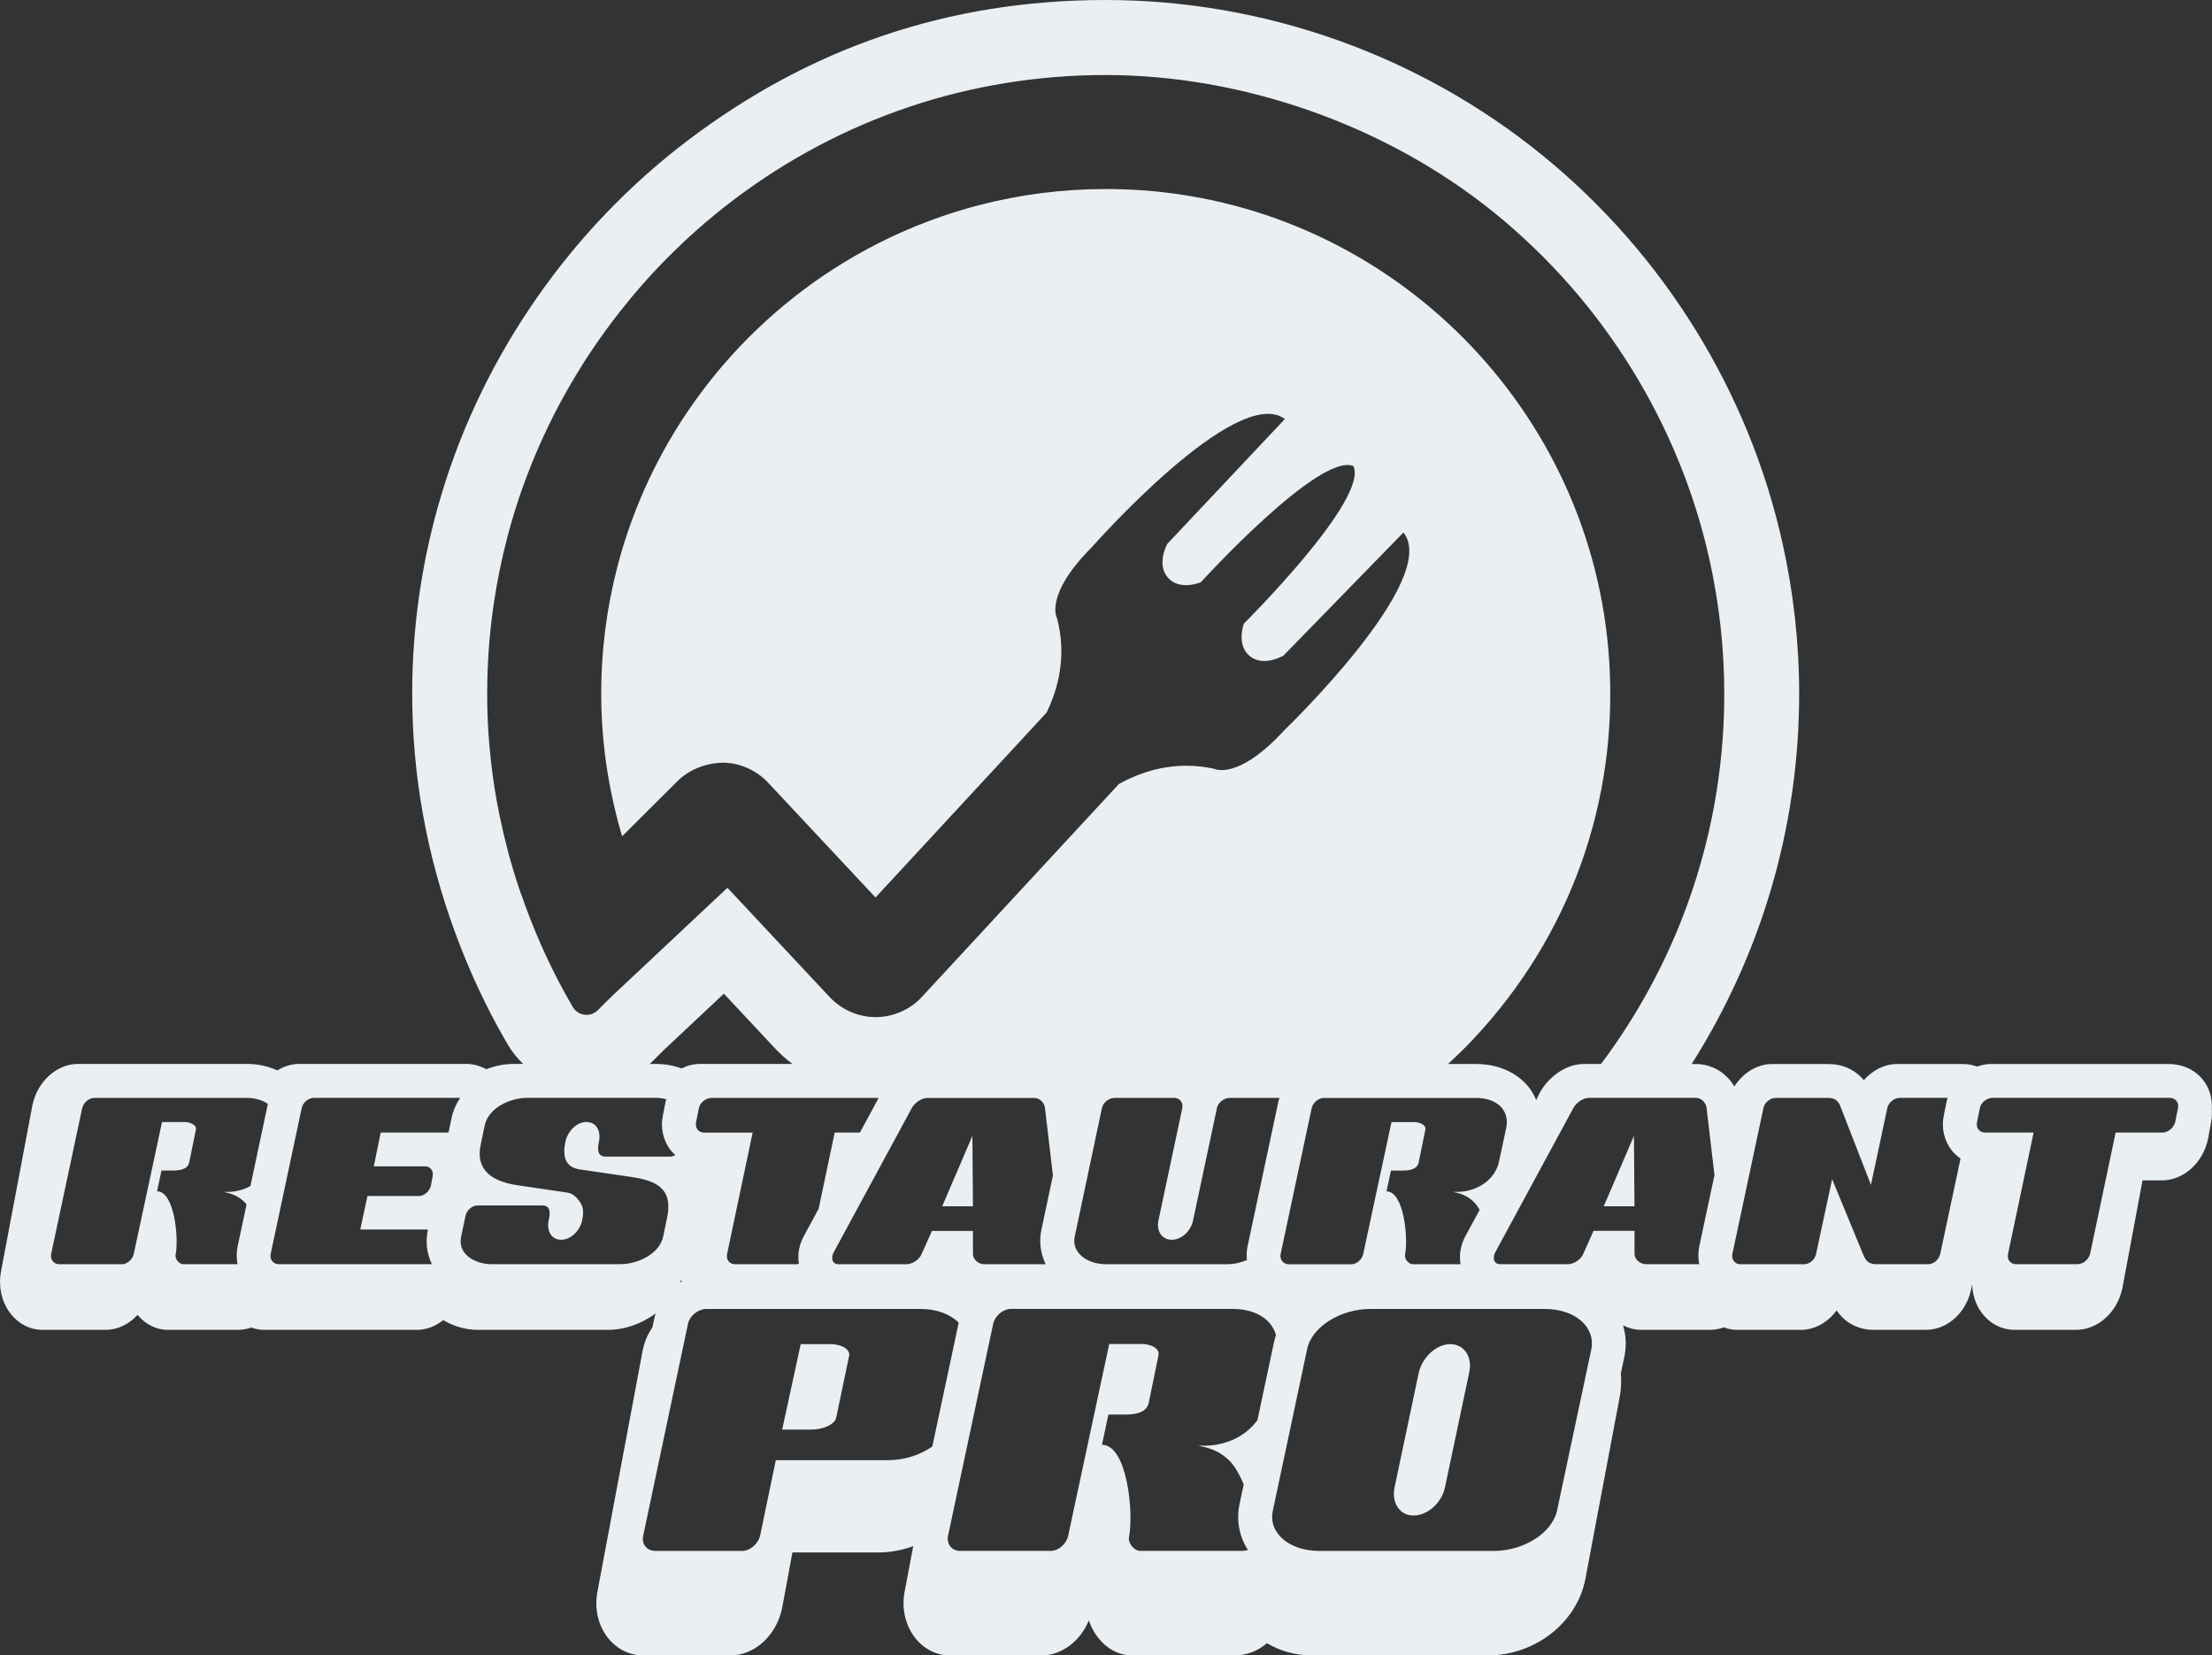 <?xml version="1.0" encoding="UTF-8"?><svg id="_图层_1" xmlns="http://www.w3.org/2000/svg" viewBox="0 0 480.46 359.46"><rect x="0" y="0" width="480.46" height="359.46" fill="#333333" stroke="none"/><defs><style>.cls-1{fill:#e9eff2;}.cls-2{fill:none;}</style></defs><path class="cls-2" d="M148,278.32c0-.17-.01-.35,0-.52-.09,.26-.23,.48-.34,.73,.11-.07,.22-.14,.34-.21Z"/><path class="cls-2" d="M144.02,268.51l.84-4.03c1.38-6.56-2.59-8.13-7.94-8.91l-11.07-1.62c-3.13-.48-3.73-2.83-3.07-6.02,.48-2.17,2.41-4.27,4.57-4.27s3.19,2.11,2.71,4.27c-.3,1.56-.42,3.25,1.5,3.25h13.9c.42,0,.83-.15,1.2-.34-.33-.31-.68-.6-.96-.97-1.71-2.17-2.34-4.98-1.73-7.75l.58-2.92c.03-.16,.1-.31,.14-.48-.74-.19-1.51-.3-2.25-.3h-28.05c-3.43,0-8.31,2.05-9.15,6.02l-.84,4.03c-1.32,5.96,3.01,8.19,7.88,8.91l11.01,1.63c1.2,.18,2.11,1.2,2.71,2.11,.78,1.2,.72,2.41,.42,3.91-.48,2.17-2.35,4.21-4.57,4.21s-3.19-2.05-2.71-4.21c.36-1.56,.48-3.25-1.44-3.25h-13.96c-1.2,0-2.41,1.02-2.65,2.23l-.96,4.51c-.84,3.97,3.19,6.02,6.62,6.02h28.05c3.43,0,8.37-2.05,9.21-6.02Z"/><path class="cls-2" d="M65.53,240.64l-6.74,31.66c-.24,1.2,.54,2.23,1.75,2.23h33.04c.07,0,.13-.03,.19-.04-1.09-2.28-1.4-4.86-.85-7.48h-14.69l1.56-7.28h11.13c1.2,0,2.35-1.02,2.65-2.23l.36-1.93c.3-1.26-.42-2.29-1.63-2.29h-11.13l1.5-7.34h14.73l.64-3.03c.35-1.67,1.02-3.16,1.89-4.49h-31.76c-1.2,0-2.41,1.02-2.65,2.23Z"/><path class="cls-2" d="M20.5,238.42c-1.2,0-2.41,1.08-2.65,2.23l-6.74,31.66c-.24,1.14,.54,2.23,1.75,2.23h13.6c1.2,0,2.35-1.08,2.59-2.23l6.14-28.65h4.93c1.02,0,2.71,.54,2.41,1.74l-1.44,7.04c-.36,1.63-2.35,1.75-3.55,1.75h-2.47l-.96,4.51c3.79,0,4.75,10.17,4.03,13.78-.18,.9,.78,2.05,1.69,2.05h11.76c-.23-1.21-.27-2.48,0-3.76l1.96-9.22c-.1-.12-.2-.27-.3-.37-1.2-1.2-2.47-1.93-4.75-2.35h.78s.1,0,.15,0c1.79,0,3.51-.47,4.97-1.28l3.79-17.82c-1.16-.83-2.73-1.31-4.58-1.31H20.5Z"/><path class="cls-2" d="M224.63,231.04c1.82,0,3.53,.51,4.99,1.39-1.46-.88-3.17-1.39-4.99-1.39Z"/><path class="cls-2" d="M152.04,231.04h20.06c-1.36-1.02-2.63-2.16-3.8-3.41l-11.08-11.84-13.1,12.29-2.83,2.82c-.05,.05-.11,.1-.16,.15h1.33c1.95,0,3.82,.35,5.55,.98,1.25-.62,2.62-.98,4.03-.98Z"/><path class="cls-2" d="M123.64,217.38l.71,1.24c.07,.12,.14,.23,.22,.34,.08,.11,.16,.21,.25,.31,.09,.1,.19,.19,.29,.27,.2,.17,.42,.32,.65,.44s.48,.22,.74,.28c.13,.03,.26,.06,.39,.08,.15,.02,.31,.03,.46,.03,.25,0,.5-.03,.74-.08,.2-.04,.39-.1,.58-.18,.42-.17,.8-.42,1.13-.75l1.5-1.49,1.5-1.49,1.46-1.37,23.7-22.24,22.22,23.75c.16,.17,.33,.34,.5,.5,.85,.82,1.79,1.51,2.8,2.08,.41,.23,.82,.43,1.25,.62,.43,.19,.86,.35,1.3,.49,.44,.14,.89,.26,1.35,.36,.91,.19,1.85,.29,2.79,.29h.02c2.84,0,5.6-.91,7.89-2.53,.76-.54,1.47-1.16,2.12-1.86l42.78-46.22c5.09-2.83,12.27-5.17,20.73-3.31,0,0,5.1,2.64,15.18-8.35,0,0,34.14-32.82,25.9-42.96l-26.02,26.69s-4.3,2.61-7.33,.16c-3.03-2.46-1.3-7.08-1.3-7.08,0,0,27.16-26.94,23.79-34.2-7.4-3.05-33.15,25.23-33.15,25.23,0,0-4.54,1.93-7.13-.99-2.58-2.92-.16-7.33-.16-7.33l25.55-27.13c-10.48-7.8-41.81,27.71-41.81,27.71-10.55,10.54-7.69,15.52-7.69,15.52,2.18,8.2,.28,15.35-2.26,20.53l-37.15,40.14-23.35-24.95c-2.51-2.69-6.06-4.27-9.74-4.33-.65,0-1.31,.06-1.98,.16-.44,.07-.89,.15-1.33,.26-.22,.05-.44,.11-.66,.17-2.19,.63-4.29,1.76-5.92,3.39l-12.05,12c-.09-.29-.19-.58-.27-.87-.36-1.24-.69-2.48-1-3.73s-.6-2.49-.87-3.74c-.27-1.25-.51-2.5-.74-3.76-.11-.63-.22-1.25-.32-1.88-.2-1.25-.38-2.51-.54-3.77-.55-4.4-.82-8.8-.82-13.18,0-9.44,1.2-18.61,3.46-27.36,.68-2.62,1.45-5.21,2.31-7.76,.29-.85,.59-1.69,.89-2.53,.62-1.68,1.27-3.34,1.96-4.97,1.04-2.46,2.17-4.87,3.38-7.23,.81-1.58,1.65-3.13,2.53-4.66,1.32-2.29,2.72-4.54,4.2-6.72,.99-1.46,2.01-2.89,3.06-4.3,.53-.7,1.06-1.4,1.6-2.09,1.63-2.07,3.33-4.08,5.1-6.03,1.18-1.3,2.39-2.57,3.63-3.81,1.24-1.24,2.51-2.45,3.81-3.63,.65-.59,1.31-1.17,1.97-1.75,1.33-1.15,2.68-2.27,4.06-3.35,2.76-2.17,5.63-4.21,8.59-6.12,1.48-.95,2.99-1.87,4.52-2.75,6.89-3.96,14.24-7.2,21.96-9.61,1.72-.53,3.45-1.03,5.2-1.48,8.75-2.26,17.92-3.46,27.36-3.46,2.59,0,5.23,.09,7.83,.27,54.42,3.8,98.07,47.73,101.53,102.18,1.95,30.6-8.51,59.75-29.46,82.08-1.79,1.9-3.66,3.71-5.56,5.47h6.14c4.66,0,8.79,1.81,11.34,4.95,.71,.88,1.25,1.86,1.68,2.87l.4-.83c1.93-4.12,6.03-7,9.98-7h3.69s.04-.05,.06-.07c1.61-2.16,3.16-4.36,4.65-6.61,.59-.9,1.18-1.81,1.75-2.73,.57-.92,1.13-1.84,1.69-2.77s1.09-1.87,1.62-2.81c.53-.94,1.05-1.9,1.55-2.86,.51-.96,1-1.92,1.49-2.9,.73-1.46,1.43-2.93,2.1-4.42,.22-.5,.45-.99,.66-1.49,.66-1.5,1.29-3.01,1.89-4.53,.4-1.02,.79-2.04,1.17-3.07,.38-1.03,.74-2.06,1.09-3.1,1.41-4.16,2.62-8.41,3.62-12.74,.25-1.08,.49-2.17,.71-3.26,.56-2.73,1.04-5.49,1.43-8.28,.31-2.23,.57-4.48,.77-6.74,.05-.57,.1-1.13,.14-1.7,.09-1.14,.16-2.28,.22-3.42,.06-1.14,.1-2.29,.13-3.44,.03-1.15,.04-2.3,.04-3.46,0-9.72-1.08-19.52-3.22-29.14-6.52-29.36-23.05-56.04-46.54-75.15-23.84-19.39-53.88-30.06-84.59-30.06s-57.35,9.37-80.81,27.1c-.71,.54-1.41,1.08-2.11,1.63-1.4,1.1-2.77,2.23-4.12,3.38-.67,.58-1.34,1.16-2.01,1.75-1.99,1.77-3.92,3.6-5.8,5.48-3.76,3.76-7.29,7.75-10.58,11.92-4.38,5.56-8.33,11.46-11.8,17.63-1.73,3.08-3.34,6.23-4.83,9.44-.37,.8-.73,1.61-1.09,2.42-2.13,4.85-3.97,9.83-5.5,14.9-.47,1.57-.92,3.15-1.33,4.73-.62,2.38-1.18,4.77-1.67,7.17-.49,2.4-.91,4.82-1.27,7.24-.95,6.47-1.43,13-1.43,19.56,0,2.94,.1,5.88,.29,8.81,.26,3.91,.7,7.8,1.31,11.68,.28,1.75,.59,3.5,.94,5.24,.07,.35,.14,.71,.22,1.06,.51,2.47,1.09,4.92,1.74,7.37,.12,.46,.25,.92,.37,1.38,.47,1.69,.97,3.38,1.51,5.07,.3,.95,.62,1.89,.94,2.83,.32,.94,.66,1.88,1,2.82,2.69,7.31,5.89,14.2,9.5,20.48Z"/><path class="cls-2" d="M277.68,239.12c.05-.24,.15-.47,.22-.71h-10.82c-1.26,0-2.53,1.02-2.77,2.23l-5.18,24.37c-.48,2.35-2.59,4.21-4.63,4.21s-3.37-1.87-2.89-4.21l5.18-24.37c.24-1.2-.54-2.23-1.75-2.23h-12.94c-1.26,0-2.53,1.02-2.77,2.23l-5.9,27.87c-.72,3.31,2.41,6.02,6.92,6.02h26.06c1.56,0,3.07-.34,4.42-.9-.09-.94-.09-1.9,.11-2.86l6.74-31.64Z"/><path class="cls-2" d="M228.7,255.23l-1.72-14.59c-.12-1.14-1.08-2.23-2.35-2.23h-23.23c-1.26,0-2.77,1.08-3.37,2.23l-16.85,31.11c-.18,.3-.3,.6-.36,.9-.24,1.02,.24,1.87,1.26,1.87h14.86c1.2,0,2.77-1.02,3.25-2.23l2.23-5h8.91v5c0,1.2,1.2,2.23,2.47,2.23h13.34c-1.15-2.33-1.49-4.98-.93-7.55l2.49-11.75Zm-24.05,6.72l6.56-15.29,.12,15.29h-6.68Z"/><path class="cls-2" d="M316.46,258.82c4.34,0,8.29-2.63,9.12-6.56l1.56-7.28c.84-3.97-2.11-6.56-6.5-6.56h-33.1c-1.2,0-2.41,1.08-2.65,2.23l-6.74,31.66c-.24,1.14,.54,2.23,1.75,2.23h13.6c1.2,0,2.35-1.08,2.59-2.23l6.14-28.65h4.93c1.02,0,2.71,.54,2.41,1.74l-1.44,7.04c-.36,1.63-2.35,1.75-3.55,1.75h-2.47l-.96,4.51c3.79,0,4.75,10.17,4.03,13.78-.18,.9,.78,2.05,1.69,2.05h10.35c-.17-1.12-.18-2.27,.08-3.43,.22-1.02,.6-2.02,1.14-2.96l2.94-5.43c-.35-.59-.71-1.14-1.1-1.54-1.2-1.2-2.47-1.93-4.75-2.35h.78s.1,0,.15,0Z"/><path class="cls-2" d="M174.74,268.14l3.06-5.64,3.49-16.56h5.48l4.07-7.52h-36.28c-1.26,0-2.53,1.02-2.77,2.23l-.6,3.01c-.3,1.26,.48,2.29,1.75,2.29h10.53l-5.54,26.3c-.3,1.26,.48,2.29,1.75,2.29h13.3c.18,0,.35-.06,.53-.1-.15-1.09-.16-2.21,.09-3.33,.22-1.02,.6-2.02,1.14-2.96Z"/><path class="cls-2" d="M471.32,238.42h-38.52c-1.26,0-2.53,1.02-2.77,2.23l-.6,3.01c-.3,1.26,.48,2.29,1.75,2.29h10.53l-5.54,26.3c-.3,1.26,.48,2.29,1.75,2.29h13.3c1.26,0,2.47-1.02,2.77-2.29l5.54-26.3h10.17c1.2,0,2.47-1.02,2.77-2.29l.6-3.01c.24-1.2-.54-2.23-1.75-2.23Z"/><path class="cls-2" d="M335.56,284.26h-37.91c-6.57,0-12.78,3.94-13.75,8.76l-7.44,35.02c-1.05,4.82,3.5,8.76,10.07,8.76h37.91c6.57,0,12.7-3.94,13.75-8.76l7.44-35.02c.96-4.82-3.5-8.76-10.07-8.76Zm-16.46,13.83l-5.25,24.87c-.7,3.42-3.76,6.13-6.83,6.13s-4.82-2.71-4.12-6.13l5.25-24.87c.79-3.41,3.85-6.22,6.83-6.22s4.9,2.8,4.12,6.22Z"/><path class="cls-2" d="M423.94,249.87c-1.71-2.17-2.34-4.98-1.73-7.75l.58-2.92c.05-.27,.16-.52,.23-.78h-10.4c-1.2,0-2.47,1.02-2.71,2.23l-3.55,16.67-6.74-17.33c-.54-1.08-1.26-1.56-2.59-1.56h-11.38c-1.2,0-2.41,1.02-2.65,2.23l-6.74,31.66c-.24,1.2,.54,2.23,1.75,2.23h13.84c1.2,0,2.35-1.02,2.59-2.23l3.49-16.25,6.92,16.79c.36,.78,.9,1.2,.9,1.2,.6,.42,1.26,.48,1.93,.48h11.07c1.26,0,2.41-1.02,2.65-2.23l4.41-20.71c-.69-.49-1.34-1.05-1.88-1.73Z"/><path class="cls-2" d="M368.32,238.42h-23.23c-1.26,0-2.77,1.08-3.37,2.23l-16.85,31.11c-.18,.3-.3,.6-.36,.9-.24,1.02,.24,1.87,1.26,1.87h14.86c1.2,0,2.77-1.02,3.25-2.23l2.23-5h8.91v5c0,1.2,1.2,2.23,2.47,2.23h11.58c-.24-1.21-.27-2.48-.01-3.76l3.32-15.59-1.71-14.53c-.12-1.14-1.08-2.23-2.35-2.23Zm-19.98,23.53l6.56-15.29,.12,15.29h-6.68Z"/><path class="cls-2" d="M277.11,289.93c-.97-3.53-4.59-5.67-9.41-5.67h-48.16c-1.75,0-3.5,1.58-3.85,3.24l-9.81,46.06c-.35,1.66,.79,3.24,2.54,3.24h19.79c1.75,0,3.41-1.58,3.76-3.24l8.93-41.68h7.18c1.49,0,3.94,.79,3.5,2.54l-2.1,10.24c-.53,2.36-3.42,2.54-5.17,2.54h-3.59l-1.4,6.57c5.52,0,6.92,14.8,5.87,20.05-.26,1.31,1.14,2.98,2.45,2.98h22.15c.43,0,.85-.07,1.24-.18-1.93-3.02-2.57-6.57-1.8-10.11l.88-4.15c-.82-1.96-1.85-3.82-2.95-4.99-1.75-1.75-3.59-2.8-6.92-3.41h1.14c.07,0,.14,0,.21,0,4.68,0,9.04-2.11,11.48-5.53l3.58-16.84c.11-.55,.26-1.1,.44-1.64Z"/><path class="cls-2" d="M199.93,284.26h-46.49c-1.84,0-3.68,1.49-4.03,3.24l-9.72,45.97c-.44,1.84,.79,3.33,2.63,3.33h18.82c1.75,0,3.5-1.49,3.94-3.33l3.41-16.37h24.43c3.54,0,6.97-1.15,9.55-2.96l5.73-26.89c-1.8-1.82-4.72-2.98-8.28-2.98Zm-15.5,10.24l-2.8,13.4c-.35,1.4-2.8,2.54-5.43,2.54h-6.3l4.03-18.56h6.31c2.63,0,4.55,1.14,4.2,2.63Z"/><polygon class="cls-1" points="204.65 261.95 211.33 261.95 211.21 246.66 204.65 261.95"/><polygon class="cls-1" points="348.34 261.95 355.02 261.95 354.9 246.66 348.34 261.95"/><path class="cls-1" d="M480.42,240.7c.12-2.3-.55-4.55-2.01-6.33-1.41-1.72-3.4-2.81-5.58-3.16-.47-.09-.94-.15-1.42-.16-.03,0-.06,0-.09,0h-38.89c-1.03,0-2.03,.22-2.99,.56-.96-.33-1.97-.56-3.03-.56h-14.31c-2.77,0-5.38,1.35-7.27,3.51-1.89-2.28-4.58-3.51-7.79-3.51h-12.11c-3.29,0-6.34,1.94-8.22,4.88-1.69-2.92-4.82-4.88-8.39-4.88h-.88c14.76-23.29,23.35-50.85,23.35-80.41,0-10.9-1.21-21.89-3.61-32.67-7.31-32.92-25.84-62.84-52.16-84.25C308.29,11.97,274.6,0,240.16,0s-64.32,10.51-90.63,30.39c-25.42,19.21-44.46,46.5-53.6,76.84-4.25,14.09-6.4,28.69-6.4,43.4,0,17.62,3.14,35.08,9.33,51.89,3.01,8.17,6.6,15.9,10.66,22.97l.71,1.23c.92,1.61,2.09,3.04,3.4,4.31h-2.05c-1.94,0-3.99,.39-5.96,1.15-1.33-.73-2.82-1.15-4.4-1.15h-36.23c-1.69,0-3.31,.52-4.75,1.41-1.98-.91-4.23-1.41-6.64-1.41H16.94c-4.69,0-8.96,3.95-9.94,9.18L.21,276.13c-.59,3.15,.09,6.36,1.86,8.82,1.75,2.43,4.37,3.83,7.17,3.83h13.71c2.6,0,5.08-1.23,6.93-3.24,1.75,2.07,4.09,3.24,6.53,3.24h15.34c.98,0,1.93-.2,2.85-.5,.86,.29,1.75,.5,2.68,.5h33.3c2.07,0,4.04-.8,5.69-2.12,2.24,1.35,4.86,2.12,7.6,2.12h28.26c3.44,0,7.18-1.25,10.28-3.58-.08,.28-.19,.56-.24,.85l-.46,2.18c-1.05,1.52-1.81,3.31-2.16,5.26l-9.76,52.01c-.69,3.45-.01,6.96,1.88,9.66,1.92,2.74,4.85,4.31,8.03,4.31h18.97c5.24,0,9.95-4.3,11.2-10.21l.02-.11,.02-.11,2.21-11.92h18.57c2.67,0,5.26-.49,7.67-1.37l-1.88,9.93c-.65,3.44,.1,6.95,2.03,9.63,1.91,2.65,4.75,4.16,7.8,4.16h19.94c4.37,0,8.42-3.12,10.26-7.59,.39,1.2,.98,2.34,1.73,3.38,1.95,2.68,4.72,4.21,7.59,4.21h22.32c2.62,0,5.1-.96,7.04-2.66,2.82,1.71,6.18,2.66,9.82,2.66h38.21c10.21,0,19.29-7.11,21.12-16.53l7.51-39.8c.29-1.65,.35-3.28,.2-4.87l.79-3.72c.47-2.33,.34-4.61-.31-6.75,1.23,.62,2.58,.98,3.99,.98h14.92c1.05,0,2.04-.2,2.98-.54,.9,.32,1.83,.54,2.8,.54h13.95c3.02,0,5.86-1.64,7.75-4.22,.69,.97,1.34,1.6,1.69,1.91l.15,.13,.15,.12c2.61,2.06,5.32,2.06,6.21,2.06h11.16c4.82,0,9.01-3.89,9.96-9.26l.12-.66c.08,2.18,.71,4.27,1.92,5.99,1.75,2.49,4.4,3.92,7.29,3.92h13.4c4.7,0,8.92-3.8,10.02-9.03l.02-.11,.02-.11,4.34-23.2h4.22c4.7,0,8.92-3.8,10.02-9.03l.03-.15,.03-.15,.61-3.42c.17-.97,.19-1.93,.13-2.88ZM113.14,194.08c-.32-.94-.64-1.89-.94-2.83-.54-1.68-1.04-3.37-1.51-5.07-.13-.46-.25-.92-.37-1.38-.65-2.45-1.23-4.9-1.74-7.37-.07-.35-.15-.71-.22-1.06-.35-1.74-.66-3.49-.94-5.24-.61-3.87-1.04-7.77-1.31-11.68-.2-2.93-.29-5.87-.29-8.81,0-6.56,.48-13.09,1.43-19.56,.36-2.42,.78-4.84,1.27-7.24,.49-2.4,1.05-4.79,1.67-7.17,.41-1.58,.86-3.16,1.33-4.73,1.53-5.07,3.37-10.05,5.5-14.9,.35-.81,.72-1.61,1.09-2.42,1.48-3.21,3.09-6.36,4.83-9.44,3.46-6.17,7.41-12.06,11.8-17.63,3.29-4.17,6.82-8.16,10.58-11.92,1.88-1.88,3.81-3.71,5.8-5.48,.66-.59,1.33-1.17,2.01-1.75,1.35-1.15,2.72-2.28,4.12-3.38,.7-.55,1.4-1.09,2.11-1.63,23.46-17.73,51.4-27.1,80.81-27.1s60.75,10.68,84.59,30.06c23.49,19.1,40.02,45.79,46.54,75.15,2.14,9.62,3.22,19.42,3.22,29.14,0,1.16-.01,2.31-.04,3.46-.03,1.15-.07,2.3-.13,3.44-.06,1.14-.13,2.28-.22,3.42-.04,.57-.09,1.13-.14,1.7-.2,2.26-.46,4.51-.77,6.74-.39,2.79-.87,5.55-1.43,8.28-.22,1.09-.46,2.18-.71,3.26-1,4.33-2.21,8.58-3.62,12.74-.35,1.04-.72,2.07-1.09,3.1-.38,1.03-.77,2.05-1.17,3.07-.6,1.52-1.23,3.04-1.89,4.53-.22,.5-.44,1-.66,1.49-.67,1.49-1.37,2.96-2.1,4.42-.48,.97-.98,1.94-1.49,2.9-.51,.96-1.02,1.91-1.55,2.86-.53,.94-1.07,1.88-1.62,2.81s-1.11,1.85-1.69,2.77c-.57,.92-1.15,1.82-1.75,2.73-1.48,2.25-3.03,4.46-4.65,6.61-.02,.02-.04,.05-.06,.07h-3.69c-3.95,0-8.05,2.88-9.98,7l-.4,.83c-.43-1.02-.97-1.99-1.68-2.87-2.55-3.15-6.68-4.95-11.34-4.95h-6.14c1.91-1.76,3.78-3.57,5.56-5.47,20.95-22.32,31.41-51.47,29.46-82.08-3.47-54.45-47.12-98.38-101.53-102.18-2.6-.18-5.24-.27-7.83-.27-9.44,0-18.61,1.2-27.36,3.46-1.75,.45-3.48,.94-5.2,1.48-7.72,2.41-15.07,5.64-21.96,9.61-1.53,.88-3.04,1.8-4.52,2.75-2.96,1.9-5.83,3.94-8.59,6.12-1.38,1.09-2.74,2.2-4.06,3.35-.66,.57-1.32,1.16-1.97,1.75-1.3,1.18-2.57,2.39-3.81,3.63-1.24,1.24-2.45,2.51-3.63,3.81-1.77,1.95-3.47,3.96-5.1,6.03-.54,.69-1.08,1.39-1.6,2.09-1.05,1.41-2.07,2.84-3.06,4.3-1.48,2.19-2.88,4.43-4.2,6.72-.88,1.53-1.73,3.08-2.53,4.66-1.21,2.36-2.34,4.77-3.38,7.23-.69,1.64-1.35,3.3-1.96,4.97-.31,.84-.61,1.68-.89,2.53-.86,2.54-1.64,5.13-2.31,7.76-2.26,8.75-3.46,17.92-3.46,27.36,0,4.38,.28,8.78,.82,13.18,.16,1.26,.34,2.51,.54,3.77,.1,.63,.21,1.25,.32,1.88,.22,1.25,.47,2.51,.74,3.76,.27,1.25,.56,2.5,.87,3.74s.64,2.49,1,3.73c.08,.29,.19,.58,.27,.87l12.05-12c1.63-1.62,3.73-2.76,5.92-3.39,.22-.06,.44-.12,.66-.17,.44-.11,.89-.19,1.33-.26,.66-.1,1.33-.15,1.98-.16,3.68,.07,7.23,1.65,9.74,4.33l23.35,24.95,37.15-40.14c2.53-5.18,4.44-12.33,2.26-20.53,0,0-2.86-4.98,7.69-15.52,0,0,31.33-35.51,41.81-27.71l-25.55,27.13s-2.43,4.41,.16,7.33c2.58,2.92,7.13,.99,7.13,.99,0,0,25.75-28.29,33.15-25.23,3.36,7.26-23.79,34.2-23.79,34.2,0,0-1.74,4.62,1.3,7.08,3.03,2.46,7.33-.16,7.33-.16l26.02-26.69c8.24,10.14-25.9,42.96-25.9,42.96-10.08,10.99-15.18,8.35-15.18,8.35-8.46-1.87-15.64,.47-20.73,3.31l-42.78,46.22c-.64,.7-1.35,1.32-2.12,1.86-2.29,1.62-5.05,2.52-7.89,2.53h-.02c-.94,0-1.88-.1-2.79-.29-.46-.1-.91-.21-1.35-.36-.44-.14-.88-.3-1.3-.49-.43-.19-.84-.39-1.25-.62-1.01-.57-1.96-1.27-2.8-2.08-.17-.16-.33-.33-.5-.5l-22.22-23.75-23.7,22.24-1.46,1.37-1.5,1.49-1.5,1.49c-.33,.33-.71,.58-1.13,.75-.19,.08-.38,.14-.58,.18-.24,.05-.49,.08-.74,.08-.15,0-.31-.01-.46-.03-.13-.02-.26-.04-.39-.08-.26-.07-.51-.16-.74-.28s-.45-.27-.65-.44c-.1-.09-.2-.18-.29-.27-.09-.1-.18-.2-.25-.31-.08-.11-.15-.22-.22-.34l-.71-1.24c-3.61-6.28-6.81-13.17-9.5-20.48-.35-.94-.68-1.88-1-2.82Zm207.15,67.09c.38,.41,.75,.95,1.1,1.54l-2.94,5.43c-.54,.94-.92,1.93-1.14,2.96-.26,1.16-.25,2.32-.08,3.43h-10.35c-.9,0-1.87-1.14-1.69-2.05,.72-3.61-.24-13.78-4.03-13.78l.96-4.51h2.47c1.2,0,3.19-.12,3.55-1.75l1.44-7.04c.3-1.2-1.38-1.74-2.41-1.74h-4.93l-6.14,28.65c-.24,1.14-1.38,2.23-2.59,2.23h-13.6c-1.2,0-1.99-1.08-1.75-2.23l6.74-31.66c.24-1.14,1.44-2.23,2.65-2.23h33.1c4.39,0,7.34,2.59,6.5,6.56l-1.56,7.28c-.83,3.93-4.79,6.56-9.12,6.56-.05,0-.1,0-.15,0h-.78c2.29,.42,3.55,1.14,4.75,2.35Zm-49.45,12.46c-1.35,.56-2.86,.9-4.42,.9h-26.06c-4.52,0-7.64-2.71-6.92-6.02l5.9-27.87c.24-1.2,1.5-2.23,2.77-2.23h12.94c1.2,0,1.99,1.02,1.75,2.23l-5.18,24.37c-.48,2.35,.78,4.21,2.89,4.21s4.15-1.87,4.63-4.21l5.18-24.37c.24-1.2,1.5-2.23,2.77-2.23h10.82c-.07,.24-.16,.46-.22,.71l-6.74,31.64c-.2,.96-.2,1.92-.11,2.86Zm-43.7,.9h-13.34c-1.26,0-2.47-1.02-2.47-2.23v-5h-8.91l-2.23,5c-.48,1.2-2.05,2.23-3.25,2.23h-14.86c-1.02,0-1.51-.84-1.26-1.87,.06-.3,.18-.6,.36-.9l16.85-31.11c.6-1.14,2.11-2.23,3.37-2.23h23.23c1.26,0,2.23,1.08,2.35,2.23l1.72,14.59-2.49,11.75c-.56,2.56-.22,5.21,.93,7.55Zm-53.62-.1c-.18,.04-.35,.1-.53,.1h-13.3c-1.26,0-2.05-1.02-1.75-2.29l5.54-26.3h-10.53c-1.26,0-2.05-1.02-1.75-2.29l.6-3.01c.24-1.2,1.5-2.23,2.77-2.23h36.28l-4.07,7.52h-5.48l-3.49,16.56-3.06,5.64c-.54,.94-.92,1.93-1.14,2.96-.25,1.12-.25,2.24-.09,3.33Zm-31.05-43.39h-1.33c.05-.05,.11-.1,.16-.15l2.83-2.82,13.1-12.29,11.08,11.84c1.17,1.25,2.45,2.39,3.8,3.41h-20.06c-1.41,0-2.78,.36-4.03,.98-1.73-.63-3.61-.98-5.55-.98Zm5.54,47.28c-.12,.06-.23,.14-.34,.21,.1-.25,.24-.47,.34-.73,0,.18,0,.35,0,.52Zm76.63-47.28c1.82,0,3.53,.51,4.99,1.39-1.46-.88-3.17-1.39-4.99-1.39Zm-170.24,26.5c-1.47,.81-3.18,1.28-4.97,1.28-.05,0-.1,0-.15,0h-.78c2.29,.42,3.55,1.14,4.75,2.35,.1,.11,.2,.25,.3,.37l-1.96,9.22c-.26,1.29-.22,2.55,0,3.76h-11.76c-.9,0-1.87-1.14-1.69-2.05,.72-3.61-.24-13.78-4.03-13.78l.96-4.51h2.47c1.2,0,3.19-.12,3.55-1.75l1.44-7.04c.3-1.2-1.38-1.74-2.41-1.74h-4.93l-6.14,28.65c-.24,1.14-1.38,2.23-2.59,2.23H12.86c-1.2,0-1.99-1.08-1.75-2.23l6.74-31.66c.24-1.14,1.44-2.23,2.65-2.23H53.6c1.85,0,3.42,.48,4.58,1.31l-3.79,17.82Zm43.66-14.64l-.64,3.03h-14.73l-1.5,7.34h11.13c1.2,0,1.93,1.02,1.63,2.29l-.36,1.93c-.3,1.2-1.44,2.23-2.65,2.23h-11.13l-1.56,7.28h14.69c-.55,2.63-.25,5.21,.85,7.48-.07,0-.13,.04-.19,.04H60.54c-1.2,0-1.99-1.02-1.75-2.23l6.74-31.66c.24-1.2,1.44-2.23,2.65-2.23h31.76c-.87,1.33-1.54,2.82-1.89,4.49Zm36.77,31.62h-28.05c-3.43,0-7.46-2.05-6.62-6.02l.96-4.51c.24-1.2,1.44-2.23,2.65-2.23h13.96c1.93,0,1.81,1.69,1.44,3.25-.48,2.17,.54,4.21,2.71,4.21s4.09-2.05,4.57-4.21c.3-1.5,.36-2.71-.42-3.91-.6-.9-1.5-1.93-2.71-2.11l-11.01-1.63c-4.88-.72-9.21-2.95-7.88-8.91l.84-4.03c.84-3.97,5.72-6.02,9.15-6.02h28.05c.74,0,1.5,.11,2.25,.3-.04,.16-.11,.31-.14,.48l-.58,2.92c-.61,2.77,.02,5.58,1.73,7.75,.29,.36,.63,.66,.96,.97-.38,.2-.78,.34-1.2,.34h-13.9c-1.93,0-1.81-1.69-1.5-3.25,.48-2.17-.48-4.27-2.71-4.27s-4.09,2.11-4.57,4.27c-.66,3.19-.06,5.54,3.07,6.02l11.07,1.62c5.36,.78,9.33,2.35,7.94,8.91l-.84,4.03c-.84,3.97-5.78,6.02-9.21,6.02Zm58.11,42.56h-24.43l-3.41,16.37c-.44,1.84-2.19,3.33-3.94,3.33h-18.82c-1.84,0-3.06-1.49-2.63-3.33l9.72-45.97c.35-1.75,2.19-3.24,4.03-3.24h46.49c3.55,0,6.48,1.16,8.28,2.98l-5.73,26.89c-2.58,1.81-6.01,2.96-9.55,2.96Zm80.16-8.68c-2.44,3.42-6.8,5.53-11.48,5.53-.07,0-.14,0-.21,0h-1.14c3.33,.61,5.17,1.66,6.92,3.41,1.1,1.17,2.13,3.03,2.95,4.99l-.88,4.15c-.77,3.54-.14,7.08,1.8,10.11-.39,.11-.81,.18-1.24,.18h-22.15c-1.31,0-2.71-1.66-2.45-2.98,1.05-5.25-.35-20.05-5.87-20.05l1.4-6.57h3.59c1.75,0,4.64-.17,5.17-2.54l2.1-10.24c.44-1.75-2.01-2.54-3.5-2.54h-7.18l-8.93,41.68c-.35,1.66-2.01,3.24-3.76,3.24h-19.79c-1.75,0-2.89-1.58-2.54-3.24l9.81-46.06c.35-1.66,2.1-3.24,3.85-3.24h48.16c4.82,0,8.44,2.14,9.41,5.67-.18,.54-.33,1.08-.44,1.64l-3.58,16.84Zm72.54-15.4l-7.44,35.02c-1.05,4.82-7.18,8.76-13.75,8.76h-37.91c-6.57,0-11.12-3.94-10.07-8.76l7.44-35.02c.96-4.82,7.18-8.76,13.75-8.76h37.91c6.57,0,11.03,3.94,10.07,8.76Zm23.43-22.25c-.26,1.29-.22,2.55,.01,3.76h-11.58c-1.26,0-2.47-1.02-2.47-2.23v-5h-8.91l-2.23,5c-.48,1.2-2.05,2.23-3.25,2.23h-14.86c-1.02,0-1.5-.84-1.26-1.87,.06-.3,.18-.6,.36-.9l16.85-31.11c.6-1.14,2.11-2.23,3.37-2.23h23.23c1.26,0,2.23,1.08,2.35,2.23l1.71,14.53-3.32,15.59Zm52.35,1.54c-.24,1.2-1.38,2.23-2.65,2.23h-11.07c-.66,0-1.32-.06-1.93-.48,0,0-.54-.42-.9-1.2l-6.92-16.79-3.49,16.25c-.24,1.2-1.38,2.23-2.59,2.23h-13.84c-1.2,0-1.99-1.02-1.75-2.23l6.74-31.66c.24-1.2,1.44-2.23,2.65-2.23h11.38c1.32,0,2.05,.48,2.59,1.56l6.74,17.33,3.55-16.67c.24-1.2,1.5-2.23,2.71-2.23h10.4c-.08,.26-.18,.51-.23,.78l-.58,2.92c-.61,2.77,.02,5.58,1.73,7.75,.54,.68,1.19,1.24,1.88,1.73l-4.41,20.71Zm51.05-28.65c-.3,1.26-1.56,2.29-2.77,2.29h-10.17l-5.54,26.3c-.3,1.26-1.5,2.29-2.77,2.29h-13.3c-1.26,0-2.05-1.02-1.75-2.29l5.54-26.3h-10.53c-1.26,0-2.05-1.02-1.75-2.29l.6-3.01c.24-1.2,1.5-2.23,2.77-2.23h38.52c1.2,0,1.99,1.02,1.75,2.23l-.6,3.01Z"/><path class="cls-1" d="M180.23,291.88h-6.31l-4.03,18.56h6.3c2.63,0,5.08-1.14,5.43-2.54l2.8-13.4c.35-1.49-1.58-2.63-4.2-2.63Z"/><path class="cls-1" d="M314.99,291.88c-2.98,0-6.04,2.8-6.83,6.22l-5.25,24.87c-.7,3.42,1.14,6.13,4.12,6.13s6.13-2.71,6.83-6.13l5.25-24.87c.79-3.41-1.05-6.22-4.12-6.22Z"/></svg>